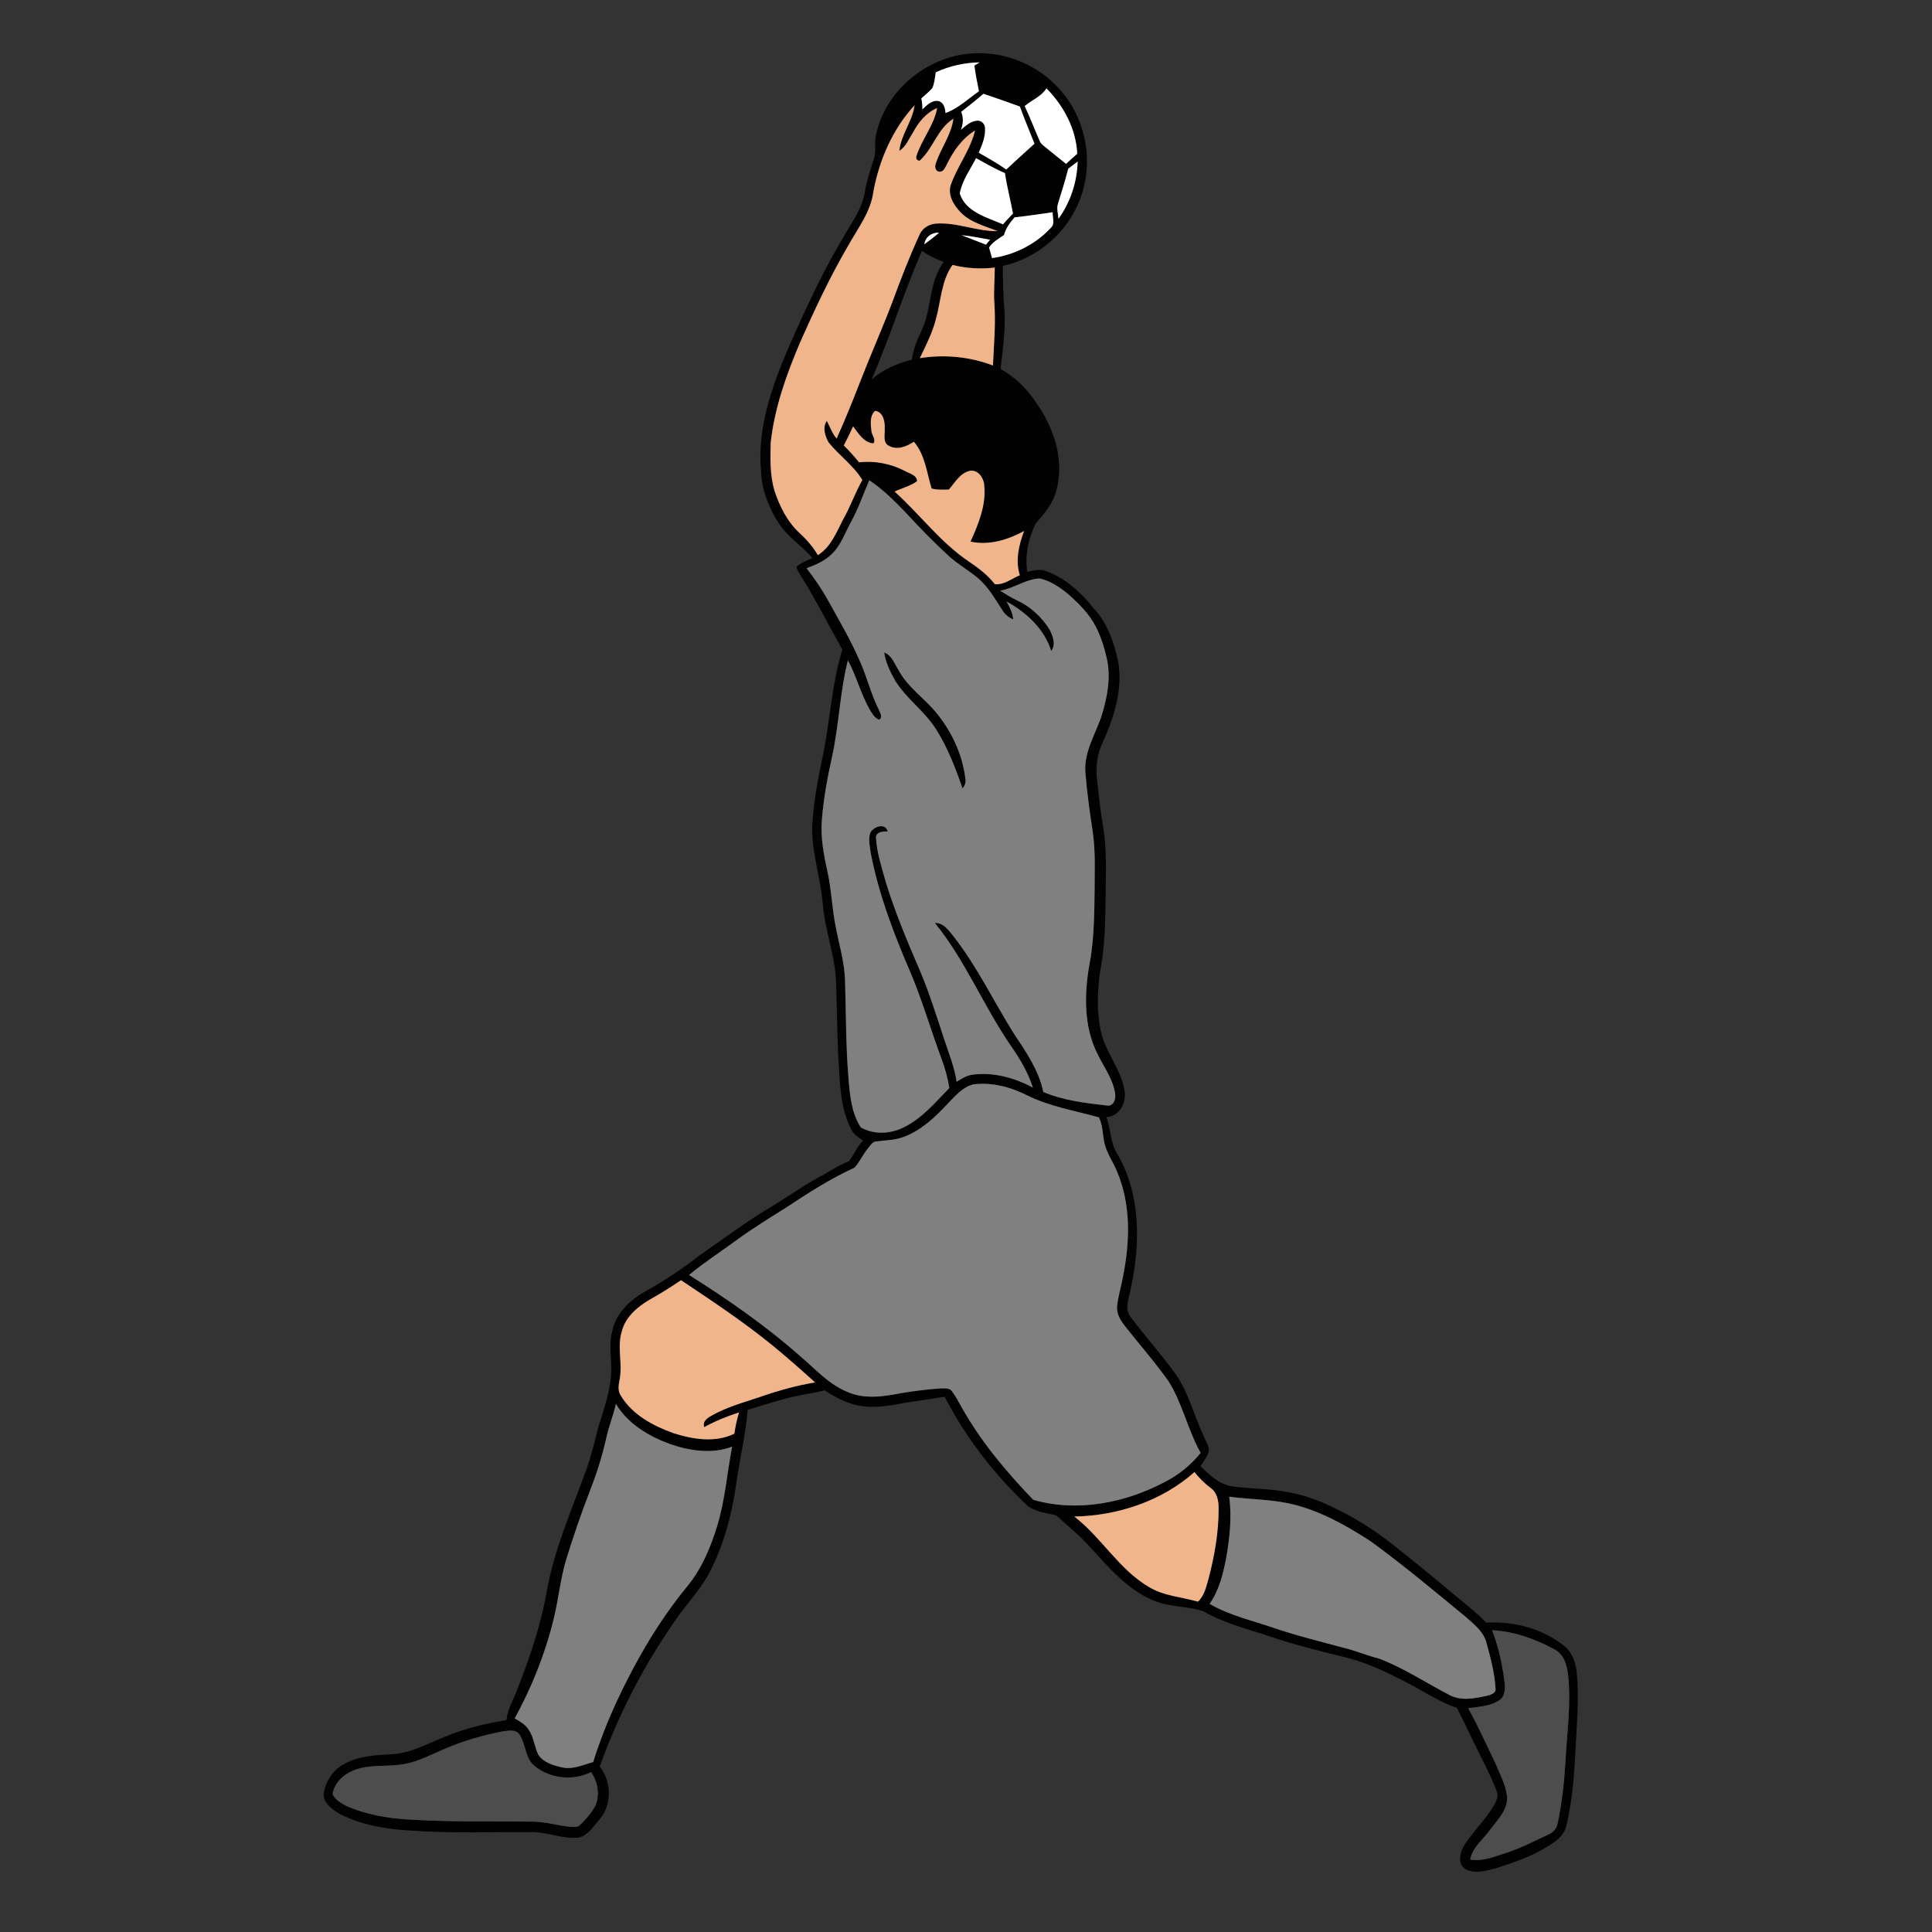 <?xml version="1.0" encoding="UTF-8" ?>
<!DOCTYPE svg PUBLIC "-//W3C//DTD SVG 1.1//EN" "http://www.w3.org/Graphics/SVG/1.1/DTD/svg11.dtd">
<svg width="1000pt" height="1000pt" viewBox="0 0 1000 1000" version="1.1" xmlns="http://www.w3.org/2000/svg">
	<rect x="0" y="0" width="1000" height="1000" fill="#333333" stroke="none"/>
	<g id="#020202ff">
		<path fill="#020202" opacity="1.00"
			d=" M 453.56 69.17 C 458.87 45.49 481.86 27.73 505.97 27.52 C 521.80 27.24 537.56 34.11 548.16 45.87 C 560.61 59.34 565.49 79.24 560.94 96.98 C 556.10 117.02 539.17 133.26 519.08 137.63 C 519.09 145.37 519.25 153.10 519.92 160.82 C 520.48 170.91 519.08 180.98 517.89 190.98 C 525.01 194.95 531.05 200.63 535.59 207.39 C 545.16 220.50 551.22 237.58 546.80 253.74 C 545.13 260.53 540.55 265.91 536.04 271.01 C 532.24 278.62 530.46 287.48 531.70 295.96 C 534.92 295.27 538.37 294.31 541.58 295.65 C 551.52 299.30 559.64 306.70 566.11 314.91 C 573.13 322.41 576.60 332.40 578.74 342.26 C 581.33 356.85 576.55 371.47 570.63 384.65 C 567.69 390.64 567.13 397.44 567.86 403.99 C 568.81 412.00 569.60 420.03 570.99 427.98 C 572.96 439.57 572.37 451.37 572.27 463.08 C 572.10 476.59 571.97 490.22 569.30 503.53 C 567.98 513.46 567.68 523.71 569.73 533.56 C 572.07 544.71 580.52 553.57 582.12 564.94 C 583.00 570.95 579.28 577.93 572.67 578.23 C 575.04 584.56 574.67 591.77 578.49 597.58 C 590.50 618.48 590.33 643.97 585.29 666.91 C 584.53 671.74 581.74 677.33 585.26 681.71 C 592.75 691.83 601.30 701.13 608.61 711.40 C 615.33 721.00 617.96 732.61 622.94 743.08 C 623.94 745.61 625.56 748.01 625.78 750.78 C 625.04 753.80 623.08 756.29 621.37 758.81 C 625.78 763.33 630.75 767.96 637.14 769.26 C 644.42 770.29 651.79 770.44 659.10 771.20 C 669.01 772.24 678.77 774.85 687.77 779.16 C 699.93 784.70 711.41 791.76 721.79 800.18 C 731.65 807.94 741.38 815.88 750.97 823.99 C 757.16 829.18 763.63 834.07 769.25 839.90 C 783.66 839.02 798.69 843.00 810.00 852.19 C 813.88 855.47 815.53 860.61 816.11 865.51 C 817.46 878.64 816.16 891.83 815.52 904.96 C 814.88 918.35 813.89 931.82 810.77 944.88 C 809.56 950.61 804.27 953.84 799.59 956.57 C 791.87 961.23 783.24 964.04 774.74 966.88 C 769.55 968.26 763.62 970.13 758.52 967.51 C 754.42 964.99 755.58 959.15 757.58 955.61 C 762.51 947.70 769.62 941.31 774.06 933.06 C 774.93 931.28 775.51 929.15 774.73 927.25 C 771.40 918.28 766.64 909.95 762.57 901.32 C 759.80 895.48 757.01 889.65 754.04 883.91 C 744.98 881.04 737.15 875.48 728.75 871.19 C 718.96 866.20 709.05 861.14 698.37 858.35 C 684.79 854.96 671.15 851.72 657.89 847.22 C 646.12 843.25 633.81 840.32 622.99 834.04 C 614.45 831.16 605.00 831.96 596.67 828.24 C 583.30 822.58 573.77 811.16 564.19 800.72 C 558.85 794.73 552.54 789.76 546.66 784.34 C 541.79 783.17 536.47 782.66 532.25 779.78 C 514.83 763.42 499.93 744.26 488.98 722.98 C 484.31 723.60 479.68 724.45 475.02 725.10 C 466.04 726.22 457.15 728.92 448.02 728.01 C 440.30 727.45 433.22 723.86 426.88 719.64 C 421.99 720.95 416.94 721.51 412.01 722.63 C 403.52 724.45 395.29 727.27 386.99 729.77 C 386.01 742.26 382.99 754.49 381.25 766.89 C 378.94 783.44 374.68 799.92 366.80 814.74 C 361.95 823.59 354.80 830.83 349.19 839.16 C 333.04 862.37 319.97 887.74 310.43 914.35 C 316.48 922.01 316.93 933.97 310.44 941.52 C 307.42 945.08 304.66 949.57 300.01 951.09 C 291.55 952.16 283.47 948.24 275.03 948.30 C 254.35 948.26 233.63 948.94 212.97 947.54 C 200.32 946.82 187.43 944.83 176.05 939.00 C 172.30 936.77 167.89 933.79 167.45 929.06 C 168.25 922.51 172.09 916.23 178.01 913.12 C 185.61 908.76 194.56 908.47 203.07 907.95 C 212.72 907.43 221.22 902.48 230.03 899.04 C 240.30 894.74 251.18 892.06 262.16 890.32 C 262.59 884.94 265.45 880.27 267.39 875.37 C 273.80 859.04 279.58 842.39 282.75 825.10 C 286.49 802.69 295.83 781.81 303.52 760.59 C 306.04 753.41 307.84 746.02 309.71 738.66 C 312.23 730.56 315.04 722.48 316.05 714.02 C 317.28 705.62 314.52 697.03 316.97 688.75 C 318.88 679.49 326.34 672.69 334.27 668.26 C 344.02 662.93 353.22 656.66 362.00 649.86 C 374.61 641.15 386.84 631.86 400.07 624.07 C 408.12 619.19 415.78 613.70 424.06 609.19 C 429.19 606.53 433.92 603.13 439.36 601.08 C 442.05 597.70 443.60 593.47 446.69 590.34 C 444.25 588.80 441.72 587.10 440.48 584.38 C 435.75 574.99 434.83 564.30 434.34 553.96 C 433.20 539.33 433.36 524.64 432.81 509.99 C 432.69 495.65 427.00 482.16 425.87 467.93 C 424.71 453.55 419.41 439.61 420.55 425.04 C 421.32 414.77 423.07 404.59 425.21 394.53 C 429.57 375.22 430.13 355.20 436.02 336.21 C 428.61 323.18 421.93 309.74 413.93 297.06 C 413.27 295.88 412.34 294.74 412.35 293.34 C 414.58 291.13 417.71 290.25 420.45 288.87 C 415.30 282.58 408.08 278.27 403.52 271.48 C 398.10 263.33 394.32 253.90 393.90 244.04 C 391.83 221.76 399.46 200.15 408.10 180.00 C 417.15 159.31 426.71 138.76 438.50 119.46 C 442.26 113.08 446.58 106.67 447.68 99.18 C 448.57 93.66 450.33 88.33 452.07 83.03 C 453.86 78.59 452.28 73.72 453.56 69.17 M 484.33 37.44 C 483.93 40.18 483.69 43.01 482.60 45.58 C 480.88 47.55 478.78 49.14 476.89 50.93 C 477.26 52.80 477.43 54.70 477.45 56.60 C 479.72 54.46 482.43 51.58 485.88 52.33 C 488.54 53.11 489.24 56.07 489.38 58.51 C 495.99 56.13 501.04 51.19 506.70 47.23 C 505.82 42.81 504.90 38.39 504.35 33.92 C 505.25 33.36 506.16 32.81 507.08 32.28 C 499.23 32.42 491.45 34.12 484.33 37.44 M 541.65 45.74 C 539.02 49.92 534.09 51.81 530.38 54.87 C 533.14 60.80 535.48 66.91 538.11 72.89 C 538.69 74.52 540.24 75.43 541.49 76.52 C 544.95 79.26 548.36 82.07 551.81 84.84 C 553.69 83.04 555.59 81.27 557.58 79.59 C 556.97 66.73 550.58 54.79 541.65 45.74 M 497.52 57.89 C 498.80 60.92 498.54 64.19 497.38 67.20 C 499.87 65.06 502.58 62.54 506.07 62.45 C 507.98 62.38 509.59 64.05 509.82 65.88 C 510.26 70.50 508.35 74.89 506.60 79.05 C 511.42 81.83 516.31 84.51 520.83 87.75 C 525.64 83.22 530.55 78.80 535.45 74.37 C 532.94 67.95 530.21 61.63 527.89 55.14 C 521.61 52.93 515.35 50.62 509.01 48.55 C 505.29 51.79 501.37 54.80 497.52 57.89 M 452.11 98.91 C 450.81 109.69 443.81 118.43 438.74 127.66 C 429.45 143.58 421.65 160.31 414.17 177.14 C 407.10 193.73 400.92 210.97 398.93 228.99 C 398.66 237.31 398.52 245.86 400.84 253.93 C 403.54 262.07 407.52 270.12 413.95 275.98 C 417.57 279.32 420.81 283.07 423.33 287.32 C 429.93 283.23 432.82 275.85 436.18 269.25 C 440.06 262.56 442.51 255.17 446.34 248.45 C 441.76 240.90 434.36 235.79 428.89 229.00 C 427.03 225.75 425.59 221.18 427.97 217.84 C 429.59 220.94 430.75 224.31 433.02 227.02 C 437.48 217.21 441.46 207.19 445.38 197.16 C 450.64 183.60 456.57 170.32 461.73 156.73 C 466.16 144.71 470.74 132.75 476.12 121.12 C 477.55 118.09 480.73 116.15 484.01 115.77 C 494.98 114.83 505.44 119.81 516.34 119.64 C 509.73 116.90 502.29 115.23 497.18 109.85 C 493.53 106.13 490.25 100.60 492.28 95.28 C 495.72 85.73 502.31 77.50 504.69 67.52 C 498.09 71.63 493.43 78.13 490.11 85.05 C 489.18 86.64 488.40 89.18 486.08 88.86 C 484.03 88.54 483.71 86.11 484.40 84.52 C 486.99 76.66 492.38 69.83 493.48 61.46 C 485.18 66.58 483.05 76.95 475.96 83.21 C 474.63 83.01 474.07 82.28 474.27 81.02 C 476.95 72.28 483.44 65.03 485.06 55.91 C 479.42 58.30 475.36 63.29 472.58 68.58 C 470.40 71.87 468.97 75.90 465.50 78.09 C 466.29 69.72 472.30 62.85 473.40 54.48 C 462.05 66.73 455.19 82.63 452.11 98.91 M 505.21 81.87 C 502.17 87.84 497.97 93.41 496.78 100.14 C 499.80 109.78 510.88 112.51 519.13 116.13 C 520.81 114.21 522.55 112.34 524.33 110.52 C 523.00 103.53 521.21 96.63 520.15 89.59 C 514.96 87.43 510.13 84.57 505.21 81.87 M 552.92 87.31 C 551.36 93.42 549.45 99.43 547.61 105.46 C 546.75 108.00 547.72 110.66 547.85 113.25 C 554.09 104.65 557.49 94.19 557.80 83.60 C 556.19 84.85 554.56 86.09 552.92 87.31 M 525.16 112.49 C 522.74 115.21 520.64 118.13 519.66 121.66 C 516.87 123.56 513.84 125.18 511.93 128.14 C 512.46 129.95 512.98 131.77 513.49 133.59 C 525.02 131.97 536.03 126.49 543.94 117.89 C 546.26 115.85 544.68 112.51 544.88 109.86 C 538.31 110.77 531.75 111.81 525.16 112.49 M 478.42 126.43 C 481.06 124.55 483.63 122.57 486.07 120.44 C 482.30 120.23 478.94 122.59 478.42 126.43 M 497.71 121.72 C 501.92 123.35 506.13 124.97 510.33 126.64 C 511.03 125.78 511.74 124.93 512.45 124.08 C 507.54 123.26 502.67 122.16 497.71 121.72 M 477.15 129.87 C 467.70 151.73 460.62 174.54 451.18 196.42 C 457.03 191.20 464.39 188.12 471.91 186.17 C 472.68 180.85 474.74 175.88 477.01 171.05 C 482.42 159.71 480.65 145.94 488.49 135.61 C 484.51 134.13 480.66 132.27 477.15 129.87 M 493.03 137.13 C 487.20 145.31 487.04 155.71 484.45 165.09 C 482.65 172.21 479.26 178.79 476.10 185.37 C 488.76 183.37 501.96 184.58 513.94 189.18 C 514.45 178.46 515.43 167.72 514.68 156.99 C 514.21 150.82 514.93 144.66 514.88 138.49 C 507.58 139.36 500.16 138.93 493.03 137.13 M 451.04 222.98 C 451.15 225.19 453.54 227.38 452.11 229.48 C 447.12 229.18 444.29 224.29 441.57 220.69 C 440.06 224.03 438.46 227.33 436.76 230.58 C 439.54 233.34 442.18 236.23 444.64 239.28 C 452.79 238.39 461.07 239.96 468.34 243.75 C 470.66 245.15 474.54 245.77 474.69 249.05 C 471.23 251.61 466.90 252.63 463.03 254.42 C 476.11 266.17 486.70 280.70 501.41 290.60 C 506.38 293.94 511.23 297.58 514.91 302.37 C 519.77 302.85 523.60 299.45 527.86 297.76 C 525.48 290.14 527.30 282.09 530.09 274.85 C 521.75 279.38 511.80 282.49 502.32 280.32 C 506.49 271.20 510.52 261.32 509.43 251.09 C 509.18 247.34 506.23 242.96 502.02 243.70 C 496.90 244.82 494.33 249.79 491.12 253.40 C 488.14 253.39 485.07 253.71 482.19 252.83 C 479.68 244.61 478.82 235.48 473.05 228.65 C 469.34 231.05 464.52 233.13 460.26 230.83 C 456.77 229.29 458.10 224.97 457.93 222.00 C 458.11 218.44 457.27 213.25 452.97 212.65 C 450.11 215.13 450.63 219.60 451.04 222.98 M 449.93 248.60 C 446.90 255.63 444.42 262.92 440.75 269.65 C 437.55 275.40 435.46 281.95 430.66 286.65 C 427.05 290.31 422.23 292.37 417.48 294.12 C 421.70 299.50 425.55 305.18 428.85 311.18 C 434.42 321.33 440.38 331.30 444.95 341.97 C 448.77 350.22 450.74 359.20 454.87 367.32 C 455.50 369.03 457.16 371.19 455.03 372.55 C 452.56 371.58 451.29 369.11 449.98 366.98 C 445.52 358.93 443.21 349.91 438.88 341.78 C 434.69 358.30 434.28 375.46 430.60 392.08 C 428.25 402.59 426.30 413.23 425.44 423.98 C 424.58 433.38 426.43 442.74 428.46 451.87 C 430.38 460.85 430.68 470.08 432.45 479.09 C 434.23 488.70 437.23 498.16 437.41 508.01 C 437.94 524.69 437.78 541.40 439.18 558.04 C 439.88 566.67 440.66 575.90 445.43 583.36 C 445.48 583.41 445.58 583.51 445.63 583.56 C 452.07 587.28 460.25 586.97 466.91 583.92 C 476.84 579.40 483.90 570.78 491.37 563.16 C 490.56 557.93 489.11 552.84 487.27 547.89 C 481.54 532.50 477.06 516.66 470.50 501.58 C 462.22 482.31 454.78 462.52 450.75 441.88 C 450.24 438.39 449.40 434.75 450.34 431.28 C 451.78 427.89 458.32 425.52 459.46 430.41 C 457.06 430.19 452.89 430.65 453.45 434.01 C 453.92 441.70 456.42 449.07 458.46 456.46 C 463.24 472.01 469.52 487.06 475.98 501.97 C 481.01 513.74 484.77 525.98 488.80 538.11 C 491.14 545.30 494.06 552.37 495.15 559.91 C 497.66 558.34 500.26 556.71 503.24 556.25 C 514.11 554.82 525.06 557.79 534.60 562.93 C 532.09 554.98 527.78 547.83 523.03 541.04 C 508.99 520.57 499.63 497.11 483.91 477.76 C 488.11 477.51 490.67 481.10 493.03 483.99 C 505.71 499.97 514.39 518.56 525.26 535.73 C 531.41 544.87 537.73 554.23 540.02 565.21 C 550.49 569.64 561.87 570.93 573.06 572.23 C 576.51 572.67 577.64 568.67 577.18 565.98 C 576.12 558.78 571.69 552.76 568.50 546.40 C 560.25 530.81 561.22 512.24 564.57 495.45 C 566.26 484.05 566.44 472.50 566.56 461.00 C 566.57 450.84 567.08 440.63 565.59 430.55 C 564.05 420.37 562.63 410.17 561.79 399.92 C 560.88 388.94 567.44 379.50 570.52 369.40 C 573.24 360.25 575.01 350.44 572.91 340.98 C 571.58 335.13 569.79 329.32 566.99 324.00 C 563.79 317.88 558.85 312.92 553.81 308.30 C 549.17 304.39 544.00 300.64 537.96 299.40 C 530.76 299.86 524.72 304.55 517.67 305.75 C 520.46 307.50 523.27 309.26 526.27 310.67 C 533.27 313.86 539.17 319.32 543.23 325.81 C 544.95 329.14 546.70 333.62 544.10 336.95 C 540.55 325.47 531.22 317.01 520.99 311.33 C 522.52 314.25 524.24 317.21 524.42 320.60 C 522.15 319.67 520.20 318.11 518.92 316.01 C 515.06 310.07 511.54 303.69 506.01 299.09 C 501.22 295.13 495.77 292.05 491.15 287.87 C 483.15 280.53 475.59 272.73 468.25 264.74 C 462.56 258.92 456.77 253.08 449.93 248.60 M 490.41 571.41 C 483.90 578.37 476.69 585.23 467.57 588.54 C 463.04 590.22 458.15 590.18 453.43 590.83 C 451.43 591.00 450.45 593.02 449.26 594.38 C 446.70 597.53 445.01 601.31 442.35 604.37 C 429.93 610.04 418.35 617.45 406.98 625.01 C 398.20 630.48 389.40 635.94 381.03 642.04 C 372.92 648.02 364.43 653.49 356.65 659.92 C 376.71 672.56 396.28 686.12 414.07 701.85 C 421.92 708.47 428.92 716.54 438.65 720.47 C 447.30 724.30 457.06 722.92 466.04 721.15 C 473.00 719.97 480.02 719.09 487.06 718.62 C 489.01 718.68 491.62 718.23 492.80 720.23 C 494.72 722.74 496.13 725.58 497.70 728.31 C 507.63 746.04 520.78 761.72 534.82 776.29 C 557.55 782.88 582.44 777.93 603.01 767.00 C 610.13 763.38 616.47 758.25 621.44 752.00 C 614.80 740.17 612.09 726.54 604.88 715.02 C 597.75 704.96 589.59 695.69 581.97 686.01 C 579.81 683.14 577.77 679.75 578.23 676.00 C 578.75 670.69 580.45 665.59 581.33 660.33 C 584.86 642.66 585.41 623.59 578.30 606.70 C 576.23 601.34 572.52 596.63 571.51 590.88 C 570.63 586.70 570.78 582.20 568.76 578.34 C 556.39 574.89 543.55 572.79 531.91 567.10 C 523.31 562.68 513.55 560.08 503.86 561.26 C 498.20 562.63 494.31 567.42 490.41 571.41 M 336.53 672.55 C 330.15 676.26 323.84 681.46 321.91 688.91 C 319.25 697.14 322.39 705.79 320.70 714.14 C 320.16 716.95 319.63 720.05 321.44 722.56 C 327.35 732.26 337.94 737.96 348.34 741.71 C 358.45 745.00 370.15 746.92 380.09 742.08 C 380.64 738.35 381.42 734.66 382.53 731.06 C 376.33 733.10 370.24 735.50 364.54 738.68 C 363.45 735.99 365.87 734.10 367.94 732.94 C 376.17 728.17 385.45 725.78 394.38 722.71 C 403.34 719.61 412.51 717.10 421.87 715.53 C 414.45 708.80 406.93 702.18 399.17 695.84 C 384.31 683.82 368.37 673.24 352.50 662.63 C 347.32 666.15 342.00 669.48 336.53 672.55 M 318.78 726.63 C 317.54 732.55 315.13 738.13 313.87 744.05 C 311.84 753.14 309.10 762.07 305.69 770.75 C 301.09 782.66 296.91 794.74 293.15 806.95 C 290.05 817.07 289.13 827.67 286.60 837.93 C 282.23 855.91 275.31 873.23 266.42 889.44 C 269.12 891.01 272.00 892.61 273.69 895.36 C 276.39 899.24 276.56 904.19 278.69 908.33 C 281.41 912.34 286.45 913.81 290.95 914.79 C 296.50 916.06 301.79 913.48 307.02 912.04 C 312.23 895.28 319.40 879.18 327.67 863.71 C 335.69 848.60 344.95 834.10 355.86 820.90 C 363.21 811.91 367.78 801.01 371.16 789.99 C 375.31 776.58 376.27 762.51 378.95 748.79 C 368.44 752.79 356.78 750.93 346.45 747.32 C 335.57 743.29 324.83 736.85 318.78 726.63 M 556.05 784.96 C 570.15 795.80 579.10 812.27 594.64 821.39 C 602.34 826.10 611.56 826.55 620.05 829.02 C 623.46 825.87 624.34 821.16 625.61 816.90 C 628.66 805.18 630.76 793.11 630.76 780.97 C 630.80 777.10 630.09 772.64 626.71 770.24 C 623.54 767.86 620.73 765.04 618.24 761.96 C 601.33 776.98 578.48 784.54 556.05 784.96 M 636.26 774.68 C 637.65 785.50 636.50 796.45 634.54 807.12 C 632.94 815.16 630.88 823.35 626.10 830.16 C 636.25 836.07 647.85 838.69 658.88 842.45 C 671.06 846.63 683.58 849.68 696.01 853.03 C 701.99 854.47 707.66 856.96 713.64 858.43 C 726.40 863.22 737.81 870.86 749.86 877.12 C 756.03 880.66 763.40 879.11 769.95 877.64 C 771.75 877.13 774.37 876.42 774.10 874.03 C 773.59 866.01 771.54 858.16 769.44 850.44 C 767.88 844.45 762.77 840.53 758.34 836.65 C 742.25 823.40 726.24 810.00 709.38 797.73 C 695.04 788.46 679.58 779.88 662.46 777.33 C 653.77 775.99 644.96 775.88 636.26 774.68 M 772.29 843.81 C 775.64 852.28 777.56 861.26 778.71 870.28 C 779.15 873.67 779.24 877.86 776.09 880.05 C 771.35 883.20 765.38 883.37 759.92 884.18 C 765.05 893.24 769.23 902.79 773.79 912.14 C 776.18 917.97 779.43 923.66 780.08 930.03 C 780.44 936.96 774.99 942.08 771.19 947.23 C 767.62 952.19 762.16 956.15 760.99 962.48 C 767.30 963.60 773.33 961.03 779.23 959.16 C 786.98 956.66 794.23 952.89 801.59 949.47 C 804.05 948.44 805.78 946.22 806.26 943.61 C 808.49 933.06 809.64 922.31 810.28 911.56 C 811.03 896.70 813.30 881.81 811.62 866.94 C 811.11 861.84 809.37 856.06 804.42 853.64 C 794.51 848.30 783.63 844.36 772.29 843.81 M 230.94 904.91 C 223.74 907.83 216.84 911.76 209.10 913.09 C 200.33 914.72 191.00 912.93 182.61 916.53 C 177.56 918.60 172.87 923.11 172.17 928.72 C 173.64 931.58 176.50 933.37 179.31 934.75 C 189.27 939.20 200.19 941.05 211.02 941.74 C 232.67 943.13 254.37 942.61 276.04 942.86 C 282.47 942.96 288.66 944.89 295.03 945.52 C 296.86 945.58 299.06 946.00 300.40 944.40 C 303.48 941.45 306.31 938.13 308.30 934.35 C 310.47 928.70 309.38 922.12 305.92 917.23 C 296.65 921.96 284.89 920.65 276.80 914.19 C 271.78 910.16 272.24 903.03 268.98 897.94 C 267.08 894.78 262.88 895.89 259.88 896.23 C 249.99 898.17 240.22 900.95 230.94 904.91 Z" />
		<path fill="#020202" opacity="1.00"
			d=" M 457.66 337.72 C 461.71 339.20 463.01 343.66 465.16 346.97 C 469.89 355.84 478.59 361.43 484.79 369.12 C 492.63 378.78 498.19 390.53 499.66 402.95 C 500.08 404.84 499.49 406.65 498.18 408.04 C 494.53 397.49 490.52 386.92 484.50 377.47 C 478.65 368.20 469.32 361.80 463.47 352.55 C 460.85 347.93 458.38 343.05 457.66 337.72 Z" />
	</g>
	<g id="#ffffffff">
		<path fill="#ffffff" opacity="1.00"
			d=" M 484.33 37.44 C 491.45 34.12 499.23 32.42 507.08 32.28 C 506.16 32.81 505.25 33.36 504.35 33.92 C 504.90 38.39 505.82 42.81 506.70 47.23 C 501.04 51.19 495.99 56.13 489.38 58.51 C 489.24 56.07 488.54 53.11 485.88 52.33 C 482.43 51.58 479.72 54.46 477.45 56.60 C 477.43 54.70 477.26 52.80 476.89 50.93 C 478.78 49.14 480.88 47.55 482.60 45.58 C 483.69 43.01 483.93 40.18 484.33 37.44 Z" />
		<path fill="#ffffff" opacity="1.00"
			d=" M 541.65 45.74 C 550.58 54.79 556.97 66.73 557.58 79.59 C 555.59 81.27 553.69 83.04 551.81 84.84 C 548.36 82.07 544.95 79.26 541.49 76.52 C 540.24 75.43 538.69 74.52 538.11 72.89 C 535.48 66.91 533.14 60.80 530.38 54.87 C 534.09 51.81 539.02 49.92 541.65 45.74 Z" />
		<path fill="#ffffff" opacity="1.00"
			d=" M 497.52 57.89 C 501.37 54.80 505.29 51.79 509.01 48.55 C 515.35 50.62 521.61 52.93 527.89 55.14 C 530.21 61.63 532.94 67.95 535.45 74.37 C 530.55 78.80 525.64 83.22 520.83 87.75 C 516.31 84.51 511.42 81.83 506.60 79.05 C 508.35 74.89 510.26 70.50 509.82 65.88 C 509.59 64.05 507.98 62.38 506.07 62.45 C 502.58 62.54 499.87 65.06 497.38 67.20 C 498.54 64.19 498.80 60.92 497.52 57.89 Z" />
		<path fill="#ffffff" opacity="1.00"
			d=" M 505.21 81.87 C 510.13 84.57 514.96 87.43 520.15 89.59 C 521.21 96.63 523.00 103.53 524.33 110.52 C 522.55 112.34 520.81 114.21 519.13 116.13 C 510.88 112.51 499.80 109.78 496.78 100.14 C 497.97 93.41 502.17 87.84 505.21 81.87 Z" />
		<path fill="#ffffff" opacity="1.00"
			d=" M 552.92 87.31 C 554.56 86.09 556.19 84.85 557.80 83.60 C 557.49 94.19 554.09 104.65 547.85 113.25 C 547.72 110.66 546.75 108.00 547.61 105.46 C 549.45 99.43 551.36 93.42 552.92 87.31 Z" />
		<path fill="#ffffff" opacity="1.00"
			d=" M 525.16 112.49 C 531.75 111.81 538.31 110.77 544.88 109.86 C 544.68 112.51 546.26 115.85 543.94 117.89 C 536.03 126.49 525.02 131.97 513.49 133.59 C 512.98 131.77 512.46 129.95 511.93 128.14 C 513.84 125.18 516.87 123.56 519.66 121.66 C 520.64 118.13 522.74 115.21 525.16 112.49 Z" />
		<path fill="#ffffff" opacity="1.00"
			d=" M 478.42 126.43 C 478.94 122.59 482.30 120.23 486.07 120.44 C 483.63 122.57 481.06 124.55 478.42 126.43 Z" />
		<path fill="#ffffff" opacity="1.00"
			d=" M 497.71 121.72 C 502.67 122.16 507.54 123.26 512.45 124.08 C 511.74 124.93 511.03 125.78 510.33 126.64 C 506.13 124.97 501.92 123.35 497.71 121.72 Z" />
	</g>
	<g id="#f0b58bff">
		<path fill="#f0b58b" opacity="1.00"
			d=" M 452.11 98.91 C 455.19 82.63 462.05 66.73 473.40 54.48 C 472.30 62.85 466.29 69.72 465.50 78.09 C 468.97 75.90 470.40 71.87 472.58 68.58 C 475.36 63.29 479.42 58.30 485.06 55.91 C 483.44 65.03 476.95 72.28 474.27 81.02 C 474.07 82.28 474.63 83.01 475.96 83.21 C 483.05 76.95 485.18 66.58 493.48 61.46 C 492.38 69.83 486.99 76.66 484.40 84.52 C 483.71 86.11 484.03 88.54 486.08 88.86 C 488.40 89.18 489.18 86.64 490.11 85.05 C 493.43 78.13 498.09 71.63 504.69 67.52 C 502.31 77.50 495.72 85.73 492.28 95.28 C 490.25 100.60 493.53 106.13 497.18 109.85 C 502.29 115.23 509.73 116.90 516.34 119.64 C 505.44 119.81 494.98 114.83 484.01 115.77 C 480.73 116.15 477.55 118.09 476.12 121.12 C 470.74 132.75 466.16 144.71 461.73 156.73 C 456.57 170.32 450.64 183.60 445.38 197.16 C 441.46 207.19 437.48 217.21 433.02 227.02 C 430.75 224.31 429.59 220.94 427.97 217.84 C 425.59 221.18 427.03 225.75 428.89 229.00 C 434.36 235.79 441.76 240.90 446.34 248.45 C 442.51 255.17 440.06 262.56 436.18 269.25 C 432.82 275.85 429.93 283.23 423.33 287.32 C 420.81 283.07 417.57 279.32 413.95 275.98 C 407.52 270.12 403.54 262.07 400.84 253.93 C 398.52 245.86 398.66 237.31 398.93 228.99 C 400.92 210.97 407.10 193.73 414.17 177.14 C 421.65 160.31 429.45 143.58 438.74 127.66 C 443.81 118.43 450.81 109.69 452.11 98.91 Z" />
		<path fill="#f0b58b" opacity="1.00"
			d=" M 493.03 137.13 C 500.16 138.93 507.58 139.36 514.88 138.49 C 514.93 144.66 514.21 150.82 514.68 156.99 C 515.43 167.72 514.45 178.46 513.94 189.18 C 501.96 184.58 488.76 183.37 476.10 185.37 C 479.26 178.79 482.65 172.21 484.45 165.09 C 487.04 155.71 487.20 145.31 493.03 137.13 Z" />
		<path fill="#f0b58b" opacity="1.00"
			d=" M 451.04 222.98 C 450.63 219.60 450.11 215.13 452.97 212.65 C 457.27 213.25 458.11 218.44 457.93 222.00 C 458.10 224.97 456.77 229.29 460.26 230.83 C 464.52 233.13 469.34 231.05 473.05 228.65 C 478.82 235.48 479.68 244.61 482.19 252.83 C 485.07 253.71 488.14 253.39 491.12 253.40 C 494.33 249.79 496.90 244.82 502.02 243.70 C 506.23 242.96 509.18 247.34 509.43 251.09 C 510.52 261.32 506.49 271.20 502.32 280.32 C 511.80 282.49 521.75 279.38 530.09 274.85 C 527.30 282.09 525.48 290.14 527.86 297.76 C 523.60 299.45 519.77 302.85 514.91 302.37 C 511.23 297.58 506.38 293.94 501.41 290.60 C 486.70 280.70 476.11 266.17 463.03 254.42 C 466.90 252.63 471.23 251.61 474.69 249.05 C 474.54 245.77 470.66 245.15 468.34 243.75 C 461.07 239.96 452.79 238.39 444.64 239.28 C 442.18 236.23 439.54 233.34 436.76 230.58 C 438.46 227.33 440.06 224.03 441.57 220.69 C 444.29 224.29 447.12 229.18 452.11 229.48 C 453.54 227.38 451.15 225.19 451.04 222.98 Z" />
		<path fill="#f0b58b" opacity="1.00"
			d=" M 336.53 672.55 C 342.00 669.48 347.32 666.15 352.50 662.63 C 368.37 673.24 384.31 683.82 399.17 695.84 C 406.93 702.18 414.45 708.80 421.87 715.53 C 412.51 717.10 403.34 719.61 394.38 722.71 C 385.45 725.78 376.17 728.17 367.94 732.94 C 365.87 734.10 363.45 735.99 364.54 738.68 C 370.24 735.50 376.33 733.10 382.53 731.06 C 381.42 734.66 380.64 738.35 380.09 742.08 C 370.15 746.92 358.45 745.00 348.34 741.71 C 337.94 737.96 327.35 732.26 321.44 722.56 C 319.63 720.05 320.16 716.95 320.70 714.14 C 322.39 705.79 319.25 697.14 321.91 688.91 C 323.84 681.46 330.15 676.26 336.53 672.55 Z" />
		<path fill="#f0b58b" opacity="1.00"
			d=" M 556.05 784.96 C 578.48 784.54 601.33 776.98 618.24 761.96 C 620.73 765.04 623.54 767.86 626.71 770.24 C 630.09 772.64 630.80 777.10 630.76 780.97 C 630.76 793.11 628.66 805.18 625.61 816.90 C 624.34 821.16 623.46 825.87 620.05 829.02 C 611.56 826.55 602.34 826.10 594.64 821.39 C 579.10 812.27 570.15 795.80 556.05 784.96 Z" />
	</g>
	<g id="#f11b27ff">
		<path fill="grey" opacity="1.00"
			d=" M 449.93 248.60 C 456.77 253.08 462.56 258.92 468.25 264.74 C 475.59 272.73 483.15 280.53 491.15 287.87 C 495.77 292.05 501.22 295.13 506.01 299.09 C 511.54 303.69 515.06 310.07 518.92 316.01 C 520.20 318.11 522.15 319.67 524.42 320.60 C 524.24 317.21 522.52 314.25 520.99 311.33 C 531.22 317.01 540.55 325.47 544.10 336.95 C 546.70 333.62 544.95 329.14 543.23 325.81 C 539.17 319.32 533.27 313.86 526.27 310.67 C 523.27 309.26 520.46 307.50 517.67 305.75 C 524.72 304.55 530.76 299.86 537.96 299.40 C 544.00 300.64 549.17 304.39 553.81 308.30 C 558.85 312.92 563.79 317.88 566.99 324.00 C 569.79 329.32 571.58 335.13 572.91 340.98 C 575.01 350.44 573.24 360.25 570.52 369.40 C 567.44 379.50 560.88 388.94 561.79 399.92 C 562.63 410.17 564.05 420.37 565.59 430.55 C 567.08 440.63 566.57 450.84 566.56 461.00 C 566.44 472.50 566.26 484.05 564.57 495.45 C 561.22 512.24 560.25 530.81 568.50 546.40 C 571.69 552.76 576.12 558.78 577.18 565.98 C 577.64 568.67 576.51 572.67 573.06 572.23 C 561.87 570.93 550.49 569.64 540.02 565.21 C 537.73 554.23 531.41 544.87 525.26 535.73 C 514.39 518.56 505.71 499.97 493.03 483.99 C 490.67 481.10 488.11 477.51 483.91 477.76 C 499.63 497.11 508.99 520.57 523.03 541.04 C 527.78 547.83 532.09 554.98 534.60 562.93 C 525.06 557.79 514.11 554.82 503.24 556.25 C 500.26 556.71 497.66 558.34 495.15 559.91 C 494.06 552.37 491.14 545.30 488.80 538.11 C 484.77 525.98 481.01 513.74 475.98 501.97 C 469.52 487.06 463.24 472.01 458.46 456.46 C 456.42 449.07 453.92 441.70 453.45 434.01 C 452.89 430.65 457.06 430.19 459.46 430.41 C 458.32 425.52 451.78 427.89 450.34 431.28 C 449.40 434.75 450.24 438.39 450.75 441.88 C 454.78 462.52 462.22 482.31 470.50 501.58 C 477.06 516.66 481.54 532.50 487.27 547.89 C 489.11 552.84 490.56 557.93 491.37 563.16 C 483.90 570.78 476.84 579.40 466.91 583.92 C 460.25 586.97 452.07 587.28 445.63 583.56 C 445.58 583.51 445.48 583.41 445.43 583.36 C 440.66 575.90 439.88 566.67 439.18 558.04 C 437.78 541.40 437.94 524.69 437.41 508.01 C 437.23 498.16 434.23 488.70 432.45 479.09 C 430.68 470.08 430.38 460.85 428.46 451.87 C 426.43 442.74 424.58 433.38 425.44 423.98 C 426.30 413.23 428.25 402.59 430.60 392.08 C 434.28 375.46 434.69 358.30 438.88 341.78 C 443.21 349.91 445.52 358.93 449.98 366.98 C 451.29 369.11 452.56 371.58 455.03 372.55 C 457.16 371.19 455.50 369.03 454.87 367.32 C 450.74 359.20 448.77 350.22 444.95 341.97 C 440.38 331.30 434.42 321.33 428.85 311.18 C 425.55 305.18 421.70 299.50 417.48 294.12 C 422.23 292.37 427.05 290.31 430.66 286.65 C 435.46 281.95 437.55 275.40 440.75 269.65 C 444.42 262.92 446.90 255.63 449.93 248.60 M 457.66 337.72 C 458.38 343.05 460.85 347.93 463.47 352.55 C 469.32 361.80 478.65 368.20 484.50 377.47 C 490.52 386.92 494.53 397.49 498.18 408.04 C 499.49 406.65 500.08 404.84 499.66 402.95 C 498.19 390.53 492.63 378.78 484.79 369.12 C 478.59 361.43 469.89 355.84 465.16 346.97 C 463.01 343.66 461.71 339.20 457.66 337.72 Z" />
	</g>
	<g id="#2b3dcdff">
		<path fill="grey" opacity="1.00"
			d=" M 490.41 571.41 C 494.31 567.42 498.20 562.63 503.86 561.26 C 513.55 560.08 523.31 562.68 531.91 567.10 C 543.55 572.79 556.39 574.89 568.76 578.34 C 570.78 582.20 570.63 586.70 571.51 590.88 C 572.52 596.63 576.23 601.34 578.30 606.70 C 585.41 623.59 584.86 642.66 581.33 660.33 C 580.45 665.59 578.75 670.69 578.23 676.00 C 577.77 679.75 579.81 683.14 581.97 686.01 C 589.59 695.69 597.75 704.96 604.88 715.02 C 612.09 726.54 614.80 740.17 621.44 752.00 C 616.47 758.25 610.13 763.38 603.01 767.00 C 582.44 777.93 557.55 782.88 534.82 776.29 C 520.78 761.72 507.63 746.04 497.70 728.31 C 496.13 725.58 494.72 722.74 492.80 720.23 C 491.62 718.23 489.01 718.68 487.06 718.62 C 480.02 719.09 473.00 719.97 466.04 721.15 C 457.06 722.92 447.30 724.30 438.65 720.47 C 428.92 716.54 421.92 708.47 414.07 701.85 C 396.28 686.12 376.71 672.56 356.65 659.92 C 364.43 653.49 372.92 648.02 381.03 642.04 C 389.40 635.94 398.20 630.48 406.98 625.01 C 418.35 617.45 429.93 610.04 442.35 604.37 C 445.01 601.31 446.70 597.53 449.26 594.38 C 450.45 593.02 451.43 591.00 453.43 590.83 C 458.15 590.18 463.04 590.22 467.57 588.54 C 476.69 585.23 483.90 578.37 490.41 571.41 Z" />
		<path fill="grey" opacity="1.00"
			d=" M 318.78 726.63 C 324.83 736.85 335.57 743.29 346.45 747.32 C 356.78 750.93 368.44 752.79 378.95 748.79 C 376.27 762.51 375.31 776.58 371.16 789.99 C 367.78 801.01 363.21 811.91 355.86 820.90 C 344.95 834.10 335.69 848.60 327.67 863.71 C 319.40 879.18 312.23 895.28 307.02 912.04 C 301.79 913.48 296.50 916.06 290.95 914.79 C 286.45 913.81 281.41 912.34 278.69 908.33 C 276.56 904.19 276.39 899.24 273.69 895.36 C 272.00 892.61 269.12 891.01 266.42 889.44 C 275.31 873.23 282.23 855.91 286.60 837.93 C 289.13 827.67 290.05 817.07 293.15 806.95 C 296.91 794.74 301.09 782.66 305.69 770.75 C 309.10 762.07 311.84 753.14 313.87 744.05 C 315.13 738.13 317.54 732.55 318.78 726.63 Z" />
		<path fill="grey" opacity="1.00"
			d=" M 636.26 774.68 C 644.96 775.88 653.77 775.99 662.46 777.33 C 679.58 779.88 695.04 788.46 709.38 797.73 C 726.24 810.00 742.25 823.40 758.34 836.65 C 762.77 840.53 767.88 844.45 769.44 850.44 C 771.54 858.16 773.59 866.01 774.10 874.03 C 774.37 876.42 771.75 877.13 769.95 877.64 C 763.40 879.11 756.03 880.66 749.86 877.12 C 737.81 870.86 726.40 863.22 713.64 858.43 C 707.66 856.96 701.99 854.47 696.01 853.03 C 683.58 849.68 671.06 846.63 658.88 842.45 C 647.85 838.69 636.25 836.07 626.10 830.16 C 630.88 823.35 632.94 815.16 634.54 807.12 C 636.50 796.45 637.65 785.50 636.26 774.68 Z" />
	</g>
	<g id="#4d4d4dff">
		<path fill="#4d4d4d" opacity="1.00"
			d=" M 772.29 843.81 C 783.63 844.36 794.51 848.30 804.42 853.64 C 809.37 856.06 811.11 861.84 811.62 866.94 C 813.30 881.81 811.03 896.70 810.28 911.56 C 809.64 922.31 808.49 933.06 806.26 943.61 C 805.78 946.22 804.05 948.44 801.59 949.47 C 794.23 952.89 786.98 956.66 779.23 959.16 C 773.33 961.03 767.30 963.60 760.99 962.48 C 762.16 956.15 767.62 952.19 771.19 947.23 C 774.99 942.08 780.44 936.96 780.08 930.03 C 779.43 923.66 776.18 917.97 773.79 912.14 C 769.23 902.79 765.05 893.24 759.92 884.18 C 765.38 883.37 771.35 883.20 776.09 880.05 C 779.24 877.86 779.15 873.67 778.71 870.28 C 777.56 861.26 775.64 852.28 772.29 843.81 Z" />
		<path fill="#4d4d4d" opacity="1.00"
			d=" M 230.94 904.91 C 240.22 900.95 249.99 898.17 259.88 896.23 C 262.88 895.89 267.08 894.78 268.98 897.94 C 272.24 903.03 271.78 910.16 276.80 914.19 C 284.89 920.65 296.65 921.96 305.92 917.23 C 309.38 922.12 310.47 928.70 308.30 934.35 C 306.31 938.13 303.48 941.45 300.40 944.40 C 299.06 946.00 296.86 945.58 295.03 945.52 C 288.66 944.89 282.47 942.96 276.04 942.86 C 254.37 942.61 232.67 943.13 211.02 941.74 C 200.19 941.05 189.27 939.20 179.31 934.75 C 176.50 933.37 173.64 931.58 172.17 928.72 C 172.87 923.11 177.56 918.60 182.61 916.53 C 191.00 912.93 200.33 914.72 209.10 913.09 C 216.84 911.76 223.74 907.83 230.94 904.91 Z" />
	</g>
</svg>